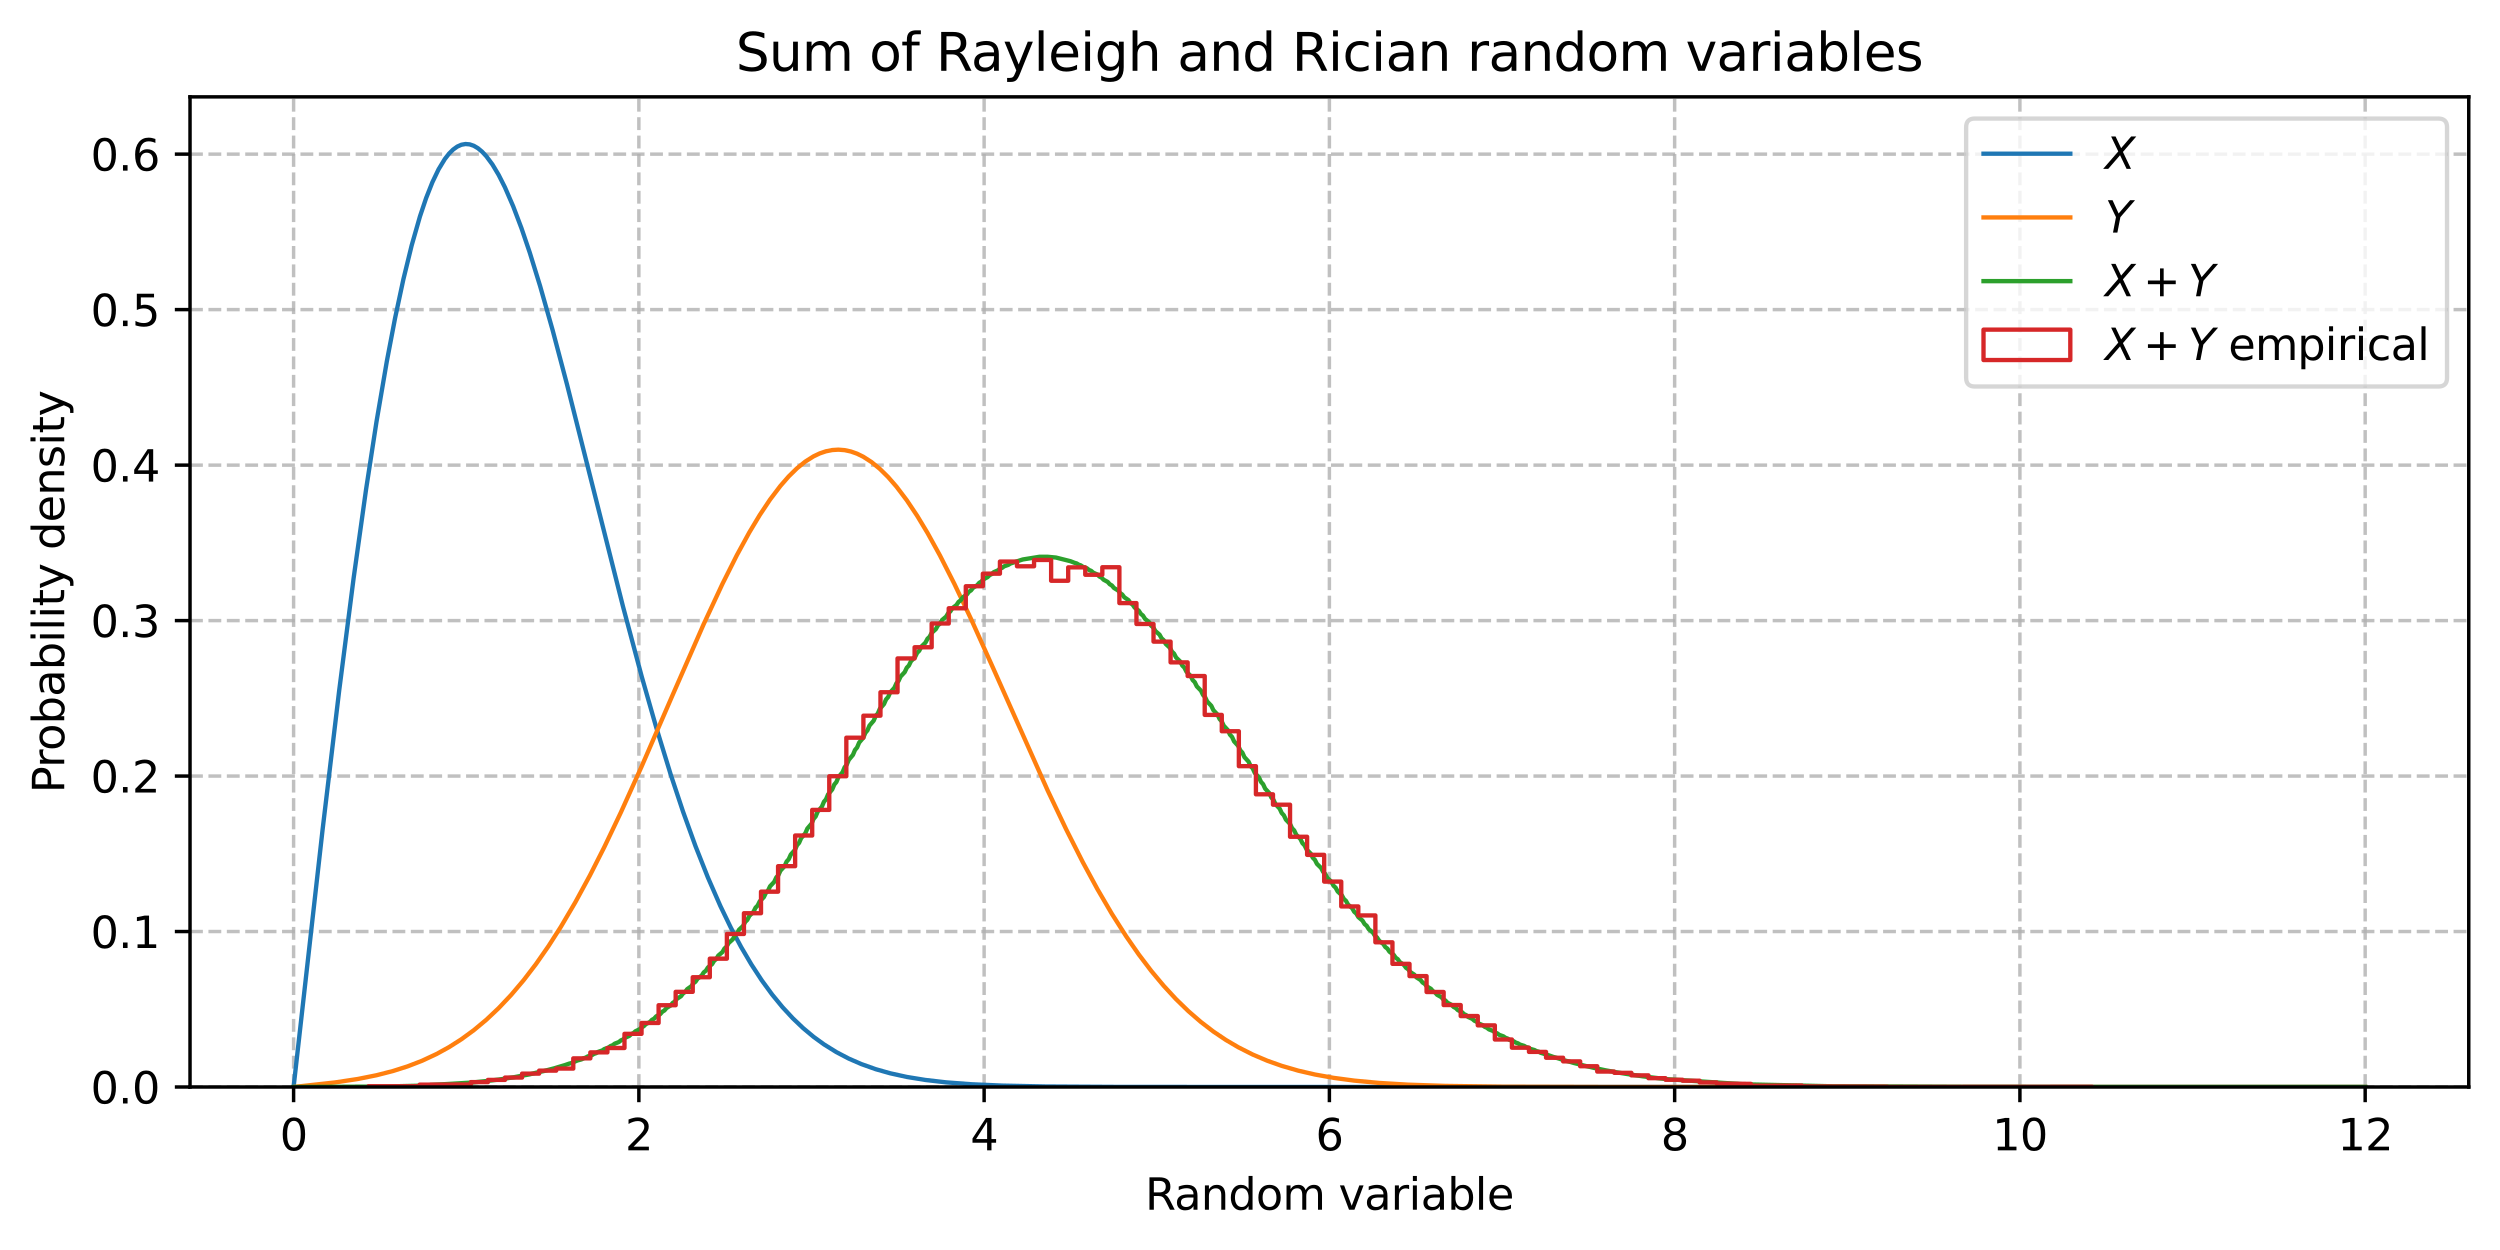 <?xml version="1.0" encoding="utf-8" standalone="no"?>
<!DOCTYPE svg PUBLIC "-//W3C//DTD SVG 1.1//EN"
  "http://www.w3.org/Graphics/SVG/1.1/DTD/svg11.dtd">
<svg xmlns:xlink="http://www.w3.org/1999/xlink" width="576pt" height="288pt" viewBox="0 0 576 288" xmlns="http://www.w3.org/2000/svg" version="1.1">
 <defs>
  <style type="text/css">*{stroke-linejoin: round; stroke-linecap: butt}</style>
 </defs>
 <g id="figure_1">
  <g id="patch_1">
   <path d="M 0 288 
L 576 288 
L 576 0 
L 0 0 
z
" style="fill: #ffffff"/>
  </g>
  <g id="axes_1">
   <g id="patch_2">
    <path d="M 43.781 250.444 
L 568.8 250.444 
L 568.8 22.318 
L 43.781 22.318 
z
" style="fill: #ffffff"/>
   </g>
   <g id="matplotlib.axis_1">
    <g id="xtick_1">
     <g id="line2d_1">
      <path d="M 67.646 250.444 
L 67.646 22.318 
" clip-path="url(#p7675792f72)" style="fill: none; stroke-dasharray: 2.96,1.28; stroke-dashoffset: 0; stroke: #b0b0b0; stroke-opacity: 0.8; stroke-width: 0.8"/>
     </g>
     <g id="line2d_2">
      <defs>
       <path id="ma6abdd1706" d="M 0 0 
L 0 3.5 
" style="stroke: #000000; stroke-width: 0.8"/>
      </defs>
      <g>
       <use xlink:href="#ma6abdd1706" x="67.646" y="250.444" style="stroke: #000000; stroke-width: 0.8"/>
      </g>
     </g>
     <g id="text_1">
      <!-- 0 -->
      <g transform="translate(64.464 265.042) scale(0.1 -0.1)">
       <defs>
        <path id="DejaVuSans-30" d="M 2034 4250 
Q 1547 4250 1301 3770 
Q 1056 3291 1056 2328 
Q 1056 1369 1301 889 
Q 1547 409 2034 409 
Q 2525 409 2770 889 
Q 3016 1369 3016 2328 
Q 3016 3291 2770 3770 
Q 2525 4250 2034 4250 
z
M 2034 4750 
Q 2819 4750 3233 4129 
Q 3647 3509 3647 2328 
Q 3647 1150 3233 529 
Q 2819 -91 2034 -91 
Q 1250 -91 836 529 
Q 422 1150 422 2328 
Q 422 3509 836 4129 
Q 1250 4750 2034 4750 
z
" transform="scale(0.016)"/>
       </defs>
       <use xlink:href="#DejaVuSans-30"/>
      </g>
     </g>
    </g>
    <g id="xtick_2">
     <g id="line2d_3">
      <path d="M 147.194 250.444 
L 147.194 22.318 
" clip-path="url(#p7675792f72)" style="fill: none; stroke-dasharray: 2.96,1.28; stroke-dashoffset: 0; stroke: #b0b0b0; stroke-opacity: 0.8; stroke-width: 0.8"/>
     </g>
     <g id="line2d_4">
      <g>
       <use xlink:href="#ma6abdd1706" x="147.194" y="250.444" style="stroke: #000000; stroke-width: 0.8"/>
      </g>
     </g>
     <g id="text_2">
      <!-- 2 -->
      <g transform="translate(144.013 265.042) scale(0.1 -0.1)">
       <defs>
        <path id="DejaVuSans-32" d="M 1228 531 
L 3431 531 
L 3431 0 
L 469 0 
L 469 531 
Q 828 903 1448 1529 
Q 2069 2156 2228 2338 
Q 2531 2678 2651 2914 
Q 2772 3150 2772 3378 
Q 2772 3750 2511 3984 
Q 2250 4219 1831 4219 
Q 1534 4219 1204 4116 
Q 875 4013 500 3803 
L 500 4441 
Q 881 4594 1212 4672 
Q 1544 4750 1819 4750 
Q 2544 4750 2975 4387 
Q 3406 4025 3406 3419 
Q 3406 3131 3298 2873 
Q 3191 2616 2906 2266 
Q 2828 2175 2409 1742 
Q 1991 1309 1228 531 
z
" transform="scale(0.016)"/>
       </defs>
       <use xlink:href="#DejaVuSans-32"/>
      </g>
     </g>
    </g>
    <g id="xtick_3">
     <g id="line2d_5">
      <path d="M 226.742 250.444 
L 226.742 22.318 
" clip-path="url(#p7675792f72)" style="fill: none; stroke-dasharray: 2.96,1.28; stroke-dashoffset: 0; stroke: #b0b0b0; stroke-opacity: 0.8; stroke-width: 0.8"/>
     </g>
     <g id="line2d_6">
      <g>
       <use xlink:href="#ma6abdd1706" x="226.742" y="250.444" style="stroke: #000000; stroke-width: 0.8"/>
      </g>
     </g>
     <g id="text_3">
      <!-- 4 -->
      <g transform="translate(223.561 265.042) scale(0.1 -0.1)">
       <defs>
        <path id="DejaVuSans-34" d="M 2419 4116 
L 825 1625 
L 2419 1625 
L 2419 4116 
z
M 2253 4666 
L 3047 4666 
L 3047 1625 
L 3713 1625 
L 3713 1100 
L 3047 1100 
L 3047 0 
L 2419 0 
L 2419 1100 
L 313 1100 
L 313 1709 
L 2253 4666 
z
" transform="scale(0.016)"/>
       </defs>
       <use xlink:href="#DejaVuSans-34"/>
      </g>
     </g>
    </g>
    <g id="xtick_4">
     <g id="line2d_7">
      <path d="M 306.291 250.444 
L 306.291 22.318 
" clip-path="url(#p7675792f72)" style="fill: none; stroke-dasharray: 2.96,1.28; stroke-dashoffset: 0; stroke: #b0b0b0; stroke-opacity: 0.8; stroke-width: 0.8"/>
     </g>
     <g id="line2d_8">
      <g>
       <use xlink:href="#ma6abdd1706" x="306.291" y="250.444" style="stroke: #000000; stroke-width: 0.8"/>
      </g>
     </g>
     <g id="text_4">
      <!-- 6 -->
      <g transform="translate(303.109 265.042) scale(0.1 -0.1)">
       <defs>
        <path id="DejaVuSans-36" d="M 2113 2584 
Q 1688 2584 1439 2293 
Q 1191 2003 1191 1497 
Q 1191 994 1439 701 
Q 1688 409 2113 409 
Q 2538 409 2786 701 
Q 3034 994 3034 1497 
Q 3034 2003 2786 2293 
Q 2538 2584 2113 2584 
z
M 3366 4563 
L 3366 3988 
Q 3128 4100 2886 4159 
Q 2644 4219 2406 4219 
Q 1781 4219 1451 3797 
Q 1122 3375 1075 2522 
Q 1259 2794 1537 2939 
Q 1816 3084 2150 3084 
Q 2853 3084 3261 2657 
Q 3669 2231 3669 1497 
Q 3669 778 3244 343 
Q 2819 -91 2113 -91 
Q 1303 -91 875 529 
Q 447 1150 447 2328 
Q 447 3434 972 4092 
Q 1497 4750 2381 4750 
Q 2619 4750 2861 4703 
Q 3103 4656 3366 4563 
z
" transform="scale(0.016)"/>
       </defs>
       <use xlink:href="#DejaVuSans-36"/>
      </g>
     </g>
    </g>
    <g id="xtick_5">
     <g id="line2d_9">
      <path d="M 385.839 250.444 
L 385.839 22.318 
" clip-path="url(#p7675792f72)" style="fill: none; stroke-dasharray: 2.96,1.28; stroke-dashoffset: 0; stroke: #b0b0b0; stroke-opacity: 0.8; stroke-width: 0.8"/>
     </g>
     <g id="line2d_10">
      <g>
       <use xlink:href="#ma6abdd1706" x="385.839" y="250.444" style="stroke: #000000; stroke-width: 0.8"/>
      </g>
     </g>
     <g id="text_5">
      <!-- 8 -->
      <g transform="translate(382.658 265.042) scale(0.1 -0.1)">
       <defs>
        <path id="DejaVuSans-38" d="M 2034 2216 
Q 1584 2216 1326 1975 
Q 1069 1734 1069 1313 
Q 1069 891 1326 650 
Q 1584 409 2034 409 
Q 2484 409 2743 651 
Q 3003 894 3003 1313 
Q 3003 1734 2745 1975 
Q 2488 2216 2034 2216 
z
M 1403 2484 
Q 997 2584 770 2862 
Q 544 3141 544 3541 
Q 544 4100 942 4425 
Q 1341 4750 2034 4750 
Q 2731 4750 3128 4425 
Q 3525 4100 3525 3541 
Q 3525 3141 3298 2862 
Q 3072 2584 2669 2484 
Q 3125 2378 3379 2068 
Q 3634 1759 3634 1313 
Q 3634 634 3220 271 
Q 2806 -91 2034 -91 
Q 1263 -91 848 271 
Q 434 634 434 1313 
Q 434 1759 690 2068 
Q 947 2378 1403 2484 
z
M 1172 3481 
Q 1172 3119 1398 2916 
Q 1625 2713 2034 2713 
Q 2441 2713 2670 2916 
Q 2900 3119 2900 3481 
Q 2900 3844 2670 4047 
Q 2441 4250 2034 4250 
Q 1625 4250 1398 4047 
Q 1172 3844 1172 3481 
z
" transform="scale(0.016)"/>
       </defs>
       <use xlink:href="#DejaVuSans-38"/>
      </g>
     </g>
    </g>
    <g id="xtick_6">
     <g id="line2d_11">
      <path d="M 465.387 250.444 
L 465.387 22.318 
" clip-path="url(#p7675792f72)" style="fill: none; stroke-dasharray: 2.96,1.28; stroke-dashoffset: 0; stroke: #b0b0b0; stroke-opacity: 0.8; stroke-width: 0.8"/>
     </g>
     <g id="line2d_12">
      <g>
       <use xlink:href="#ma6abdd1706" x="465.387" y="250.444" style="stroke: #000000; stroke-width: 0.8"/>
      </g>
     </g>
     <g id="text_6">
      <!-- 10 -->
      <g transform="translate(459.025 265.042) scale(0.1 -0.1)">
       <defs>
        <path id="DejaVuSans-31" d="M 794 531 
L 1825 531 
L 1825 4091 
L 703 3866 
L 703 4441 
L 1819 4666 
L 2450 4666 
L 2450 531 
L 3481 531 
L 3481 0 
L 794 0 
L 794 531 
z
" transform="scale(0.016)"/>
       </defs>
       <use xlink:href="#DejaVuSans-31"/>
       <use xlink:href="#DejaVuSans-30" transform="translate(63.623 0)"/>
      </g>
     </g>
    </g>
    <g id="xtick_7">
     <g id="line2d_13">
      <path d="M 544.936 250.444 
L 544.936 22.318 
" clip-path="url(#p7675792f72)" style="fill: none; stroke-dasharray: 2.96,1.28; stroke-dashoffset: 0; stroke: #b0b0b0; stroke-opacity: 0.8; stroke-width: 0.8"/>
     </g>
     <g id="line2d_14">
      <g>
       <use xlink:href="#ma6abdd1706" x="544.936" y="250.444" style="stroke: #000000; stroke-width: 0.8"/>
      </g>
     </g>
     <g id="text_7">
      <!-- 12 -->
      <g transform="translate(538.573 265.042) scale(0.1 -0.1)">
       <use xlink:href="#DejaVuSans-31"/>
       <use xlink:href="#DejaVuSans-32" transform="translate(63.623 0)"/>
      </g>
     </g>
    </g>
    <g id="text_8">
     <!-- Random variable -->
     <g transform="translate(263.831 278.72) scale(0.1 -0.1)">
      <defs>
       <path id="DejaVuSans-52" d="M 2841 2188 
Q 3044 2119 3236 1894 
Q 3428 1669 3622 1275 
L 4263 0 
L 3584 0 
L 2988 1197 
Q 2756 1666 2539 1819 
Q 2322 1972 1947 1972 
L 1259 1972 
L 1259 0 
L 628 0 
L 628 4666 
L 2053 4666 
Q 2853 4666 3247 4331 
Q 3641 3997 3641 3322 
Q 3641 2881 3436 2590 
Q 3231 2300 2841 2188 
z
M 1259 4147 
L 1259 2491 
L 2053 2491 
Q 2509 2491 2742 2702 
Q 2975 2913 2975 3322 
Q 2975 3731 2742 3939 
Q 2509 4147 2053 4147 
L 1259 4147 
z
" transform="scale(0.016)"/>
       <path id="DejaVuSans-61" d="M 2194 1759 
Q 1497 1759 1228 1600 
Q 959 1441 959 1056 
Q 959 750 1161 570 
Q 1363 391 1709 391 
Q 2188 391 2477 730 
Q 2766 1069 2766 1631 
L 2766 1759 
L 2194 1759 
z
M 3341 1997 
L 3341 0 
L 2766 0 
L 2766 531 
Q 2569 213 2275 61 
Q 1981 -91 1556 -91 
Q 1019 -91 701 211 
Q 384 513 384 1019 
Q 384 1609 779 1909 
Q 1175 2209 1959 2209 
L 2766 2209 
L 2766 2266 
Q 2766 2663 2505 2880 
Q 2244 3097 1772 3097 
Q 1472 3097 1187 3025 
Q 903 2953 641 2809 
L 641 3341 
Q 956 3463 1253 3523 
Q 1550 3584 1831 3584 
Q 2591 3584 2966 3190 
Q 3341 2797 3341 1997 
z
" transform="scale(0.016)"/>
       <path id="DejaVuSans-6e" d="M 3513 2113 
L 3513 0 
L 2938 0 
L 2938 2094 
Q 2938 2591 2744 2837 
Q 2550 3084 2163 3084 
Q 1697 3084 1428 2787 
Q 1159 2491 1159 1978 
L 1159 0 
L 581 0 
L 581 3500 
L 1159 3500 
L 1159 2956 
Q 1366 3272 1645 3428 
Q 1925 3584 2291 3584 
Q 2894 3584 3203 3211 
Q 3513 2838 3513 2113 
z
" transform="scale(0.016)"/>
       <path id="DejaVuSans-64" d="M 2906 2969 
L 2906 4863 
L 3481 4863 
L 3481 0 
L 2906 0 
L 2906 525 
Q 2725 213 2448 61 
Q 2172 -91 1784 -91 
Q 1150 -91 751 415 
Q 353 922 353 1747 
Q 353 2572 751 3078 
Q 1150 3584 1784 3584 
Q 2172 3584 2448 3432 
Q 2725 3281 2906 2969 
z
M 947 1747 
Q 947 1113 1208 752 
Q 1469 391 1925 391 
Q 2381 391 2643 752 
Q 2906 1113 2906 1747 
Q 2906 2381 2643 2742 
Q 2381 3103 1925 3103 
Q 1469 3103 1208 2742 
Q 947 2381 947 1747 
z
" transform="scale(0.016)"/>
       <path id="DejaVuSans-6f" d="M 1959 3097 
Q 1497 3097 1228 2736 
Q 959 2375 959 1747 
Q 959 1119 1226 758 
Q 1494 397 1959 397 
Q 2419 397 2687 759 
Q 2956 1122 2956 1747 
Q 2956 2369 2687 2733 
Q 2419 3097 1959 3097 
z
M 1959 3584 
Q 2709 3584 3137 3096 
Q 3566 2609 3566 1747 
Q 3566 888 3137 398 
Q 2709 -91 1959 -91 
Q 1206 -91 779 398 
Q 353 888 353 1747 
Q 353 2609 779 3096 
Q 1206 3584 1959 3584 
z
" transform="scale(0.016)"/>
       <path id="DejaVuSans-6d" d="M 3328 2828 
Q 3544 3216 3844 3400 
Q 4144 3584 4550 3584 
Q 5097 3584 5394 3201 
Q 5691 2819 5691 2113 
L 5691 0 
L 5113 0 
L 5113 2094 
Q 5113 2597 4934 2840 
Q 4756 3084 4391 3084 
Q 3944 3084 3684 2787 
Q 3425 2491 3425 1978 
L 3425 0 
L 2847 0 
L 2847 2094 
Q 2847 2600 2669 2842 
Q 2491 3084 2119 3084 
Q 1678 3084 1418 2786 
Q 1159 2488 1159 1978 
L 1159 0 
L 581 0 
L 581 3500 
L 1159 3500 
L 1159 2956 
Q 1356 3278 1631 3431 
Q 1906 3584 2284 3584 
Q 2666 3584 2933 3390 
Q 3200 3197 3328 2828 
z
" transform="scale(0.016)"/>
       <path id="DejaVuSans-20" transform="scale(0.016)"/>
       <path id="DejaVuSans-76" d="M 191 3500 
L 800 3500 
L 1894 563 
L 2988 3500 
L 3597 3500 
L 2284 0 
L 1503 0 
L 191 3500 
z
" transform="scale(0.016)"/>
       <path id="DejaVuSans-72" d="M 2631 2963 
Q 2534 3019 2420 3045 
Q 2306 3072 2169 3072 
Q 1681 3072 1420 2755 
Q 1159 2438 1159 1844 
L 1159 0 
L 581 0 
L 581 3500 
L 1159 3500 
L 1159 2956 
Q 1341 3275 1631 3429 
Q 1922 3584 2338 3584 
Q 2397 3584 2469 3576 
Q 2541 3569 2628 3553 
L 2631 2963 
z
" transform="scale(0.016)"/>
       <path id="DejaVuSans-69" d="M 603 3500 
L 1178 3500 
L 1178 0 
L 603 0 
L 603 3500 
z
M 603 4863 
L 1178 4863 
L 1178 4134 
L 603 4134 
L 603 4863 
z
" transform="scale(0.016)"/>
       <path id="DejaVuSans-62" d="M 3116 1747 
Q 3116 2381 2855 2742 
Q 2594 3103 2138 3103 
Q 1681 3103 1420 2742 
Q 1159 2381 1159 1747 
Q 1159 1113 1420 752 
Q 1681 391 2138 391 
Q 2594 391 2855 752 
Q 3116 1113 3116 1747 
z
M 1159 2969 
Q 1341 3281 1617 3432 
Q 1894 3584 2278 3584 
Q 2916 3584 3314 3078 
Q 3713 2572 3713 1747 
Q 3713 922 3314 415 
Q 2916 -91 2278 -91 
Q 1894 -91 1617 61 
Q 1341 213 1159 525 
L 1159 0 
L 581 0 
L 581 4863 
L 1159 4863 
L 1159 2969 
z
" transform="scale(0.016)"/>
       <path id="DejaVuSans-6c" d="M 603 4863 
L 1178 4863 
L 1178 0 
L 603 0 
L 603 4863 
z
" transform="scale(0.016)"/>
       <path id="DejaVuSans-65" d="M 3597 1894 
L 3597 1613 
L 953 1613 
Q 991 1019 1311 708 
Q 1631 397 2203 397 
Q 2534 397 2845 478 
Q 3156 559 3463 722 
L 3463 178 
Q 3153 47 2828 -22 
Q 2503 -91 2169 -91 
Q 1331 -91 842 396 
Q 353 884 353 1716 
Q 353 2575 817 3079 
Q 1281 3584 2069 3584 
Q 2775 3584 3186 3129 
Q 3597 2675 3597 1894 
z
M 3022 2063 
Q 3016 2534 2758 2815 
Q 2500 3097 2075 3097 
Q 1594 3097 1305 2825 
Q 1016 2553 972 2059 
L 3022 2063 
z
" transform="scale(0.016)"/>
      </defs>
      <use xlink:href="#DejaVuSans-52"/>
      <use xlink:href="#DejaVuSans-61" transform="translate(67.232 0)"/>
      <use xlink:href="#DejaVuSans-6e" transform="translate(128.512 0)"/>
      <use xlink:href="#DejaVuSans-64" transform="translate(191.891 0)"/>
      <use xlink:href="#DejaVuSans-6f" transform="translate(255.367 0)"/>
      <use xlink:href="#DejaVuSans-6d" transform="translate(316.549 0)"/>
      <use xlink:href="#DejaVuSans-20" transform="translate(413.961 0)"/>
      <use xlink:href="#DejaVuSans-76" transform="translate(445.748 0)"/>
      <use xlink:href="#DejaVuSans-61" transform="translate(504.928 0)"/>
      <use xlink:href="#DejaVuSans-72" transform="translate(566.207 0)"/>
      <use xlink:href="#DejaVuSans-69" transform="translate(607.32 0)"/>
      <use xlink:href="#DejaVuSans-61" transform="translate(635.104 0)"/>
      <use xlink:href="#DejaVuSans-62" transform="translate(696.383 0)"/>
      <use xlink:href="#DejaVuSans-6c" transform="translate(759.859 0)"/>
      <use xlink:href="#DejaVuSans-65" transform="translate(787.643 0)"/>
     </g>
    </g>
   </g>
   <g id="matplotlib.axis_2">
    <g id="ytick_1">
     <g id="line2d_15">
      <path d="M 43.781 250.444 
L 568.8 250.444 
" clip-path="url(#p7675792f72)" style="fill: none; stroke-dasharray: 2.96,1.28; stroke-dashoffset: 0; stroke: #b0b0b0; stroke-opacity: 0.8; stroke-width: 0.8"/>
     </g>
     <g id="line2d_16">
      <defs>
       <path id="m747f33314a" d="M 0 0 
L -3.5 0 
" style="stroke: #000000; stroke-width: 0.8"/>
      </defs>
      <g>
       <use xlink:href="#m747f33314a" x="43.781" y="250.444" style="stroke: #000000; stroke-width: 0.8"/>
      </g>
     </g>
     <g id="text_9">
      <!-- 0.0 -->
      <g transform="translate(20.878 254.243) scale(0.1 -0.1)">
       <defs>
        <path id="DejaVuSans-2e" d="M 684 794 
L 1344 794 
L 1344 0 
L 684 0 
L 684 794 
z
" transform="scale(0.016)"/>
       </defs>
       <use xlink:href="#DejaVuSans-30"/>
       <use xlink:href="#DejaVuSans-2e" transform="translate(63.623 0)"/>
       <use xlink:href="#DejaVuSans-30" transform="translate(95.41 0)"/>
      </g>
     </g>
    </g>
    <g id="ytick_2">
     <g id="line2d_17">
      <path d="M 43.781 214.623 
L 568.8 214.623 
" clip-path="url(#p7675792f72)" style="fill: none; stroke-dasharray: 2.96,1.28; stroke-dashoffset: 0; stroke: #b0b0b0; stroke-opacity: 0.8; stroke-width: 0.8"/>
     </g>
     <g id="line2d_18">
      <g>
       <use xlink:href="#m747f33314a" x="43.781" y="214.623" style="stroke: #000000; stroke-width: 0.8"/>
      </g>
     </g>
     <g id="text_10">
      <!-- 0.1 -->
      <g transform="translate(20.878 218.422) scale(0.1 -0.1)">
       <use xlink:href="#DejaVuSans-30"/>
       <use xlink:href="#DejaVuSans-2e" transform="translate(63.623 0)"/>
       <use xlink:href="#DejaVuSans-31" transform="translate(95.41 0)"/>
      </g>
     </g>
    </g>
    <g id="ytick_3">
     <g id="line2d_19">
      <path d="M 43.781 178.802 
L 568.8 178.802 
" clip-path="url(#p7675792f72)" style="fill: none; stroke-dasharray: 2.96,1.28; stroke-dashoffset: 0; stroke: #b0b0b0; stroke-opacity: 0.8; stroke-width: 0.8"/>
     </g>
     <g id="line2d_20">
      <g>
       <use xlink:href="#m747f33314a" x="43.781" y="178.802" style="stroke: #000000; stroke-width: 0.8"/>
      </g>
     </g>
     <g id="text_11">
      <!-- 0.2 -->
      <g transform="translate(20.878 182.601) scale(0.1 -0.1)">
       <use xlink:href="#DejaVuSans-30"/>
       <use xlink:href="#DejaVuSans-2e" transform="translate(63.623 0)"/>
       <use xlink:href="#DejaVuSans-32" transform="translate(95.41 0)"/>
      </g>
     </g>
    </g>
    <g id="ytick_4">
     <g id="line2d_21">
      <path d="M 43.781 142.98 
L 568.8 142.98 
" clip-path="url(#p7675792f72)" style="fill: none; stroke-dasharray: 2.96,1.28; stroke-dashoffset: 0; stroke: #b0b0b0; stroke-opacity: 0.8; stroke-width: 0.8"/>
     </g>
     <g id="line2d_22">
      <g>
       <use xlink:href="#m747f33314a" x="43.781" y="142.98" style="stroke: #000000; stroke-width: 0.8"/>
      </g>
     </g>
     <g id="text_12">
      <!-- 0.3 -->
      <g transform="translate(20.878 146.78) scale(0.1 -0.1)">
       <defs>
        <path id="DejaVuSans-33" d="M 2597 2516 
Q 3050 2419 3304 2112 
Q 3559 1806 3559 1356 
Q 3559 666 3084 287 
Q 2609 -91 1734 -91 
Q 1441 -91 1130 -33 
Q 819 25 488 141 
L 488 750 
Q 750 597 1062 519 
Q 1375 441 1716 441 
Q 2309 441 2620 675 
Q 2931 909 2931 1356 
Q 2931 1769 2642 2001 
Q 2353 2234 1838 2234 
L 1294 2234 
L 1294 2753 
L 1863 2753 
Q 2328 2753 2575 2939 
Q 2822 3125 2822 3475 
Q 2822 3834 2567 4026 
Q 2313 4219 1838 4219 
Q 1578 4219 1281 4162 
Q 984 4106 628 3988 
L 628 4550 
Q 988 4650 1302 4700 
Q 1616 4750 1894 4750 
Q 2613 4750 3031 4423 
Q 3450 4097 3450 3541 
Q 3450 3153 3228 2886 
Q 3006 2619 2597 2516 
z
" transform="scale(0.016)"/>
       </defs>
       <use xlink:href="#DejaVuSans-30"/>
       <use xlink:href="#DejaVuSans-2e" transform="translate(63.623 0)"/>
       <use xlink:href="#DejaVuSans-33" transform="translate(95.41 0)"/>
      </g>
     </g>
    </g>
    <g id="ytick_5">
     <g id="line2d_23">
      <path d="M 43.781 107.159 
L 568.8 107.159 
" clip-path="url(#p7675792f72)" style="fill: none; stroke-dasharray: 2.96,1.28; stroke-dashoffset: 0; stroke: #b0b0b0; stroke-opacity: 0.8; stroke-width: 0.8"/>
     </g>
     <g id="line2d_24">
      <g>
       <use xlink:href="#m747f33314a" x="43.781" y="107.159" style="stroke: #000000; stroke-width: 0.8"/>
      </g>
     </g>
     <g id="text_13">
      <!-- 0.4 -->
      <g transform="translate(20.878 110.959) scale(0.1 -0.1)">
       <use xlink:href="#DejaVuSans-30"/>
       <use xlink:href="#DejaVuSans-2e" transform="translate(63.623 0)"/>
       <use xlink:href="#DejaVuSans-34" transform="translate(95.41 0)"/>
      </g>
     </g>
    </g>
    <g id="ytick_6">
     <g id="line2d_25">
      <path d="M 43.781 71.338 
L 568.8 71.338 
" clip-path="url(#p7675792f72)" style="fill: none; stroke-dasharray: 2.96,1.28; stroke-dashoffset: 0; stroke: #b0b0b0; stroke-opacity: 0.8; stroke-width: 0.8"/>
     </g>
     <g id="line2d_26">
      <g>
       <use xlink:href="#m747f33314a" x="43.781" y="71.338" style="stroke: #000000; stroke-width: 0.8"/>
      </g>
     </g>
     <g id="text_14">
      <!-- 0.5 -->
      <g transform="translate(20.878 75.137) scale(0.1 -0.1)">
       <defs>
        <path id="DejaVuSans-35" d="M 691 4666 
L 3169 4666 
L 3169 4134 
L 1269 4134 
L 1269 2991 
Q 1406 3038 1543 3061 
Q 1681 3084 1819 3084 
Q 2600 3084 3056 2656 
Q 3513 2228 3513 1497 
Q 3513 744 3044 326 
Q 2575 -91 1722 -91 
Q 1428 -91 1123 -41 
Q 819 9 494 109 
L 494 744 
Q 775 591 1075 516 
Q 1375 441 1709 441 
Q 2250 441 2565 725 
Q 2881 1009 2881 1497 
Q 2881 1984 2565 2268 
Q 2250 2553 1709 2553 
Q 1456 2553 1204 2497 
Q 953 2441 691 2322 
L 691 4666 
z
" transform="scale(0.016)"/>
       </defs>
       <use xlink:href="#DejaVuSans-30"/>
       <use xlink:href="#DejaVuSans-2e" transform="translate(63.623 0)"/>
       <use xlink:href="#DejaVuSans-35" transform="translate(95.41 0)"/>
      </g>
     </g>
    </g>
    <g id="ytick_7">
     <g id="line2d_27">
      <path d="M 43.781 35.517 
L 568.8 35.517 
" clip-path="url(#p7675792f72)" style="fill: none; stroke-dasharray: 2.96,1.28; stroke-dashoffset: 0; stroke: #b0b0b0; stroke-opacity: 0.8; stroke-width: 0.8"/>
     </g>
     <g id="line2d_28">
      <g>
       <use xlink:href="#m747f33314a" x="43.781" y="35.517" style="stroke: #000000; stroke-width: 0.8"/>
      </g>
     </g>
     <g id="text_15">
      <!-- 0.6 -->
      <g transform="translate(20.878 39.316) scale(0.1 -0.1)">
       <use xlink:href="#DejaVuSans-30"/>
       <use xlink:href="#DejaVuSans-2e" transform="translate(63.623 0)"/>
       <use xlink:href="#DejaVuSans-36" transform="translate(95.41 0)"/>
      </g>
     </g>
    </g>
    <g id="text_16">
     <!-- Probability density -->
     <g transform="translate(14.798 182.732) rotate(-90) scale(0.1 -0.1)">
      <defs>
       <path id="DejaVuSans-50" d="M 1259 4147 
L 1259 2394 
L 2053 2394 
Q 2494 2394 2734 2622 
Q 2975 2850 2975 3272 
Q 2975 3691 2734 3919 
Q 2494 4147 2053 4147 
L 1259 4147 
z
M 628 4666 
L 2053 4666 
Q 2838 4666 3239 4311 
Q 3641 3956 3641 3272 
Q 3641 2581 3239 2228 
Q 2838 1875 2053 1875 
L 1259 1875 
L 1259 0 
L 628 0 
L 628 4666 
z
" transform="scale(0.016)"/>
       <path id="DejaVuSans-74" d="M 1172 4494 
L 1172 3500 
L 2356 3500 
L 2356 3053 
L 1172 3053 
L 1172 1153 
Q 1172 725 1289 603 
Q 1406 481 1766 481 
L 2356 481 
L 2356 0 
L 1766 0 
Q 1100 0 847 248 
Q 594 497 594 1153 
L 594 3053 
L 172 3053 
L 172 3500 
L 594 3500 
L 594 4494 
L 1172 4494 
z
" transform="scale(0.016)"/>
       <path id="DejaVuSans-79" d="M 2059 -325 
Q 1816 -950 1584 -1140 
Q 1353 -1331 966 -1331 
L 506 -1331 
L 506 -850 
L 844 -850 
Q 1081 -850 1212 -737 
Q 1344 -625 1503 -206 
L 1606 56 
L 191 3500 
L 800 3500 
L 1894 763 
L 2988 3500 
L 3597 3500 
L 2059 -325 
z
" transform="scale(0.016)"/>
       <path id="DejaVuSans-73" d="M 2834 3397 
L 2834 2853 
Q 2591 2978 2328 3040 
Q 2066 3103 1784 3103 
Q 1356 3103 1142 2972 
Q 928 2841 928 2578 
Q 928 2378 1081 2264 
Q 1234 2150 1697 2047 
L 1894 2003 
Q 2506 1872 2764 1633 
Q 3022 1394 3022 966 
Q 3022 478 2636 193 
Q 2250 -91 1575 -91 
Q 1294 -91 989 -36 
Q 684 19 347 128 
L 347 722 
Q 666 556 975 473 
Q 1284 391 1588 391 
Q 1994 391 2212 530 
Q 2431 669 2431 922 
Q 2431 1156 2273 1281 
Q 2116 1406 1581 1522 
L 1381 1569 
Q 847 1681 609 1914 
Q 372 2147 372 2553 
Q 372 3047 722 3315 
Q 1072 3584 1716 3584 
Q 2034 3584 2315 3537 
Q 2597 3491 2834 3397 
z
" transform="scale(0.016)"/>
      </defs>
      <use xlink:href="#DejaVuSans-50"/>
      <use xlink:href="#DejaVuSans-72" transform="translate(58.553 0)"/>
      <use xlink:href="#DejaVuSans-6f" transform="translate(97.416 0)"/>
      <use xlink:href="#DejaVuSans-62" transform="translate(158.598 0)"/>
      <use xlink:href="#DejaVuSans-61" transform="translate(222.074 0)"/>
      <use xlink:href="#DejaVuSans-62" transform="translate(283.354 0)"/>
      <use xlink:href="#DejaVuSans-69" transform="translate(346.83 0)"/>
      <use xlink:href="#DejaVuSans-6c" transform="translate(374.613 0)"/>
      <use xlink:href="#DejaVuSans-69" transform="translate(402.396 0)"/>
      <use xlink:href="#DejaVuSans-74" transform="translate(430.18 0)"/>
      <use xlink:href="#DejaVuSans-79" transform="translate(469.389 0)"/>
      <use xlink:href="#DejaVuSans-20" transform="translate(528.568 0)"/>
      <use xlink:href="#DejaVuSans-64" transform="translate(560.355 0)"/>
      <use xlink:href="#DejaVuSans-65" transform="translate(623.832 0)"/>
      <use xlink:href="#DejaVuSans-6e" transform="translate(685.355 0)"/>
      <use xlink:href="#DejaVuSans-73" transform="translate(748.734 0)"/>
      <use xlink:href="#DejaVuSans-69" transform="translate(800.834 0)"/>
      <use xlink:href="#DejaVuSans-74" transform="translate(828.617 0)"/>
      <use xlink:href="#DejaVuSans-79" transform="translate(867.826 0)"/>
     </g>
    </g>
   </g>
   <g id="line2d_29">
    <path d="M 67.646 250.444 
L 74.328 191.108 
L 78.146 159.115 
L 81.487 133.111 
L 84.351 112.696 
L 86.737 97.212 
L 89.124 83.253 
L 91.033 73.254 
L 92.942 64.338 
L 94.851 56.533 
L 96.76 49.859 
L 98.192 45.601 
L 99.624 41.981 
L 101.056 38.998 
L 102.488 36.643 
L 103.442 35.417 
L 104.397 34.463 
L 105.352 33.775 
L 106.306 33.35 
L 107.261 33.181 
L 108.215 33.264 
L 109.17 33.592 
L 110.125 34.159 
L 111.079 34.957 
L 112.034 35.979 
L 113.466 37.917 
L 114.897 40.315 
L 116.329 43.146 
L 118.238 47.542 
L 120.148 52.585 
L 122.057 58.201 
L 124.443 65.915 
L 127.307 76.003 
L 130.648 88.614 
L 135.898 109.439 
L 143.535 139.73 
L 147.83 155.801 
L 151.171 167.509 
L 154.512 178.394 
L 157.376 187.013 
L 160.24 194.946 
L 163.104 202.184 
L 165.967 208.733 
L 168.354 213.676 
L 170.74 218.168 
L 173.127 222.228 
L 175.513 225.878 
L 177.9 229.144 
L 180.286 232.05 
L 182.673 234.624 
L 185.059 236.893 
L 187.445 238.883 
L 189.832 240.619 
L 192.696 242.405 
L 195.559 243.904 
L 198.423 245.153 
L 201.764 246.342 
L 205.105 247.288 
L 208.924 248.127 
L 213.219 248.826 
L 217.992 249.375 
L 223.719 249.807 
L 230.879 250.12 
L 240.902 250.325 
L 258.562 250.427 
L 324.905 250.444 
L 544.936 250.444 
L 544.936 250.444 
" clip-path="url(#p7675792f72)" style="fill: none; stroke: #1f77b4; stroke-linecap: square"/>
   </g>
   <g id="line2d_30">
    <path d="M 67.646 250.444 
L 77.192 249.392 
L 82.442 248.598 
L 86.737 247.738 
L 90.556 246.758 
L 93.897 245.695 
L 97.238 244.402 
L 100.579 242.843 
L 103.442 241.267 
L 106.306 239.444 
L 109.17 237.351 
L 112.034 234.965 
L 114.897 232.266 
L 117.761 229.235 
L 120.625 225.857 
L 123.489 222.12 
L 126.352 218.017 
L 129.216 213.547 
L 132.557 207.875 
L 135.898 201.731 
L 139.239 195.148 
L 143.058 187.151 
L 147.83 176.589 
L 154.99 160.092 
L 162.149 143.756 
L 166.445 134.537 
L 169.786 127.885 
L 172.649 122.65 
L 175.036 118.676 
L 177.422 115.096 
L 179.809 111.949 
L 181.718 109.766 
L 183.627 107.895 
L 185.536 106.35 
L 187.445 105.142 
L 188.877 104.461 
L 190.309 103.976 
L 191.741 103.69 
L 193.173 103.602 
L 194.605 103.714 
L 196.037 104.024 
L 197.469 104.531 
L 198.9 105.233 
L 200.81 106.467 
L 202.719 108.033 
L 204.628 109.919 
L 206.537 112.112 
L 208.924 115.261 
L 211.31 118.831 
L 213.696 122.783 
L 216.56 127.974 
L 219.901 134.551 
L 223.719 142.602 
L 228.97 154.271 
L 241.379 182.12 
L 245.675 191.142 
L 249.493 198.678 
L 252.834 204.836 
L 256.175 210.55 
L 259.516 215.799 
L 262.38 219.92 
L 265.244 223.693 
L 268.107 227.123 
L 270.971 230.22 
L 273.835 232.999 
L 276.699 235.475 
L 279.562 237.667 
L 282.426 239.595 
L 285.29 241.281 
L 288.631 242.969 
L 291.972 244.39 
L 295.313 245.576 
L 299.131 246.683 
L 302.95 247.565 
L 307.245 248.336 
L 312.018 248.974 
L 317.746 249.508 
L 324.428 249.906 
L 333.019 250.191 
L 345.906 250.369 
L 370.725 250.438 
L 544.936 250.444 
L 544.936 250.444 
" clip-path="url(#p7675792f72)" style="fill: none; stroke: #ff7f0e; stroke-linecap: square"/>
   </g>
   <g id="line2d_31">
    <path d="M 67.646 250.444 
L 88.646 250.333 
L 96.76 250.134 
L 108.693 249.42 
L 112.034 249.075 
L 114.897 248.737 
L 116.807 248.443 
L 118.238 248.225 
L 120.148 247.863 
L 122.057 247.527 
L 123.489 247.157 
L 125.398 246.75 
L 126.352 246.488 
L 127.784 246.115 
L 128.739 245.817 
L 130.171 245.395 
L 131.125 245.06 
L 131.603 244.944 
L 133.034 244.335 
L 133.989 244.078 
L 134.466 243.812 
L 134.944 243.675 
L 135.421 243.396 
L 136.375 243.108 
L 136.853 242.811 
L 137.33 242.659 
L 137.807 242.348 
L 138.762 242.028 
L 139.239 241.698 
L 140.194 241.358 
L 140.671 241.008 
L 141.148 240.829 
L 141.626 240.464 
L 142.58 240.088 
L 143.058 239.702 
L 143.535 239.505 
L 144.012 239.102 
L 144.967 238.689 
L 145.444 238.264 
L 145.921 238.047 
L 146.399 237.606 
L 147.353 237.152 
L 147.83 236.688 
L 148.308 236.451 
L 148.785 235.968 
L 149.74 235.473 
L 150.217 234.966 
L 150.694 234.708 
L 151.171 234.183 
L 152.126 233.645 
L 152.603 233.095 
L 153.081 232.815 
L 153.558 232.246 
L 154.512 231.664 
L 154.99 231.069 
L 155.467 230.767 
L 155.944 230.152 
L 156.899 229.525 
L 157.376 228.885 
L 157.854 228.56 
L 158.331 227.899 
L 159.285 227.226 
L 159.763 226.54 
L 160.24 226.191 
L 160.717 225.485 
L 161.672 224.765 
L 162.149 224.032 
L 162.626 223.661 
L 163.104 222.908 
L 164.058 222.142 
L 164.536 221.363 
L 165.013 220.969 
L 165.49 220.17 
L 166.445 219.359 
L 166.922 218.534 
L 167.399 218.117 
L 167.877 217.273 
L 168.831 216.417 
L 169.308 215.548 
L 169.786 215.109 
L 170.263 214.221 
L 171.218 213.322 
L 171.695 212.41 
L 172.172 211.95 
L 172.649 211.02 
L 173.604 210.079 
L 174.081 209.127 
L 174.559 208.647 
L 175.036 207.678 
L 175.991 206.698 
L 176.468 205.707 
L 176.945 205.208 
L 177.422 204.202 
L 178.377 203.187 
L 178.854 202.162 
L 179.332 201.646 
L 179.809 200.606 
L 180.763 199.559 
L 181.241 198.502 
L 181.718 197.971 
L 182.195 196.903 
L 183.15 195.827 
L 183.627 194.743 
L 184.104 194.199 
L 184.582 193.106 
L 185.536 192.006 
L 186.014 190.9 
L 186.968 189.79 
L 187.445 188.674 
L 187.923 188.114 
L 188.4 186.992 
L 189.355 185.865 
L 189.832 184.735 
L 190.309 184.169 
L 190.786 183.035 
L 191.741 181.899 
L 192.218 180.761 
L 192.696 180.192 
L 193.173 179.053 
L 194.128 177.913 
L 194.605 176.773 
L 195.082 176.204 
L 195.559 175.065 
L 196.514 173.928 
L 196.991 172.793 
L 197.469 172.226 
L 197.946 171.095 
L 198.9 169.968 
L 199.378 168.844 
L 199.855 168.284 
L 200.332 167.167 
L 201.287 166.056 
L 201.764 164.95 
L 202.241 164.4 
L 202.719 163.304 
L 203.673 162.216 
L 204.151 161.136 
L 204.628 160.599 
L 205.105 159.532 
L 206.06 158.474 
L 206.537 157.426 
L 207.014 156.906 
L 207.492 155.874 
L 208.446 154.853 
L 208.924 153.844 
L 209.401 153.344 
L 209.878 152.354 
L 210.833 151.378 
L 211.31 150.415 
L 211.787 149.939 
L 212.265 148.998 
L 213.219 148.072 
L 213.696 147.162 
L 214.174 146.713 
L 214.651 145.827 
L 215.606 144.958 
L 216.083 144.107 
L 216.56 143.688 
L 217.037 142.864 
L 217.992 142.058 
L 218.469 141.272 
L 218.947 140.886 
L 219.424 140.129 
L 220.378 139.392 
L 220.856 138.676 
L 221.333 138.325 
L 221.81 137.641 
L 222.765 136.978 
L 223.242 136.337 
L 223.719 136.025 
L 224.197 135.418 
L 225.151 134.833 
L 225.629 134.272 
L 226.106 134 
L 226.583 133.475 
L 227.538 132.973 
L 228.015 132.495 
L 228.492 132.266 
L 228.97 131.825 
L 229.924 131.409 
L 230.402 131.018 
L 230.879 130.832 
L 231.356 130.479 
L 232.311 130.151 
L 232.788 129.849 
L 234.697 129.208 
L 235.652 128.901 
L 239.47 128.283 
L 241.379 128.281 
L 243.288 128.459 
L 246.629 129.3 
L 247.584 129.675 
L 248.061 129.813 
L 248.539 130.107 
L 249.016 130.263 
L 249.493 130.593 
L 250.448 130.948 
L 250.925 131.326 
L 251.402 131.524 
L 251.88 131.937 
L 252.834 132.374 
L 253.311 132.833 
L 253.789 133.071 
L 254.266 133.564 
L 255.221 134.079 
L 255.698 134.615 
L 256.175 134.892 
L 256.652 135.46 
L 257.607 136.048 
L 258.084 136.657 
L 258.562 136.969 
L 259.039 137.608 
L 259.994 138.265 
L 260.471 138.942 
L 260.948 139.287 
L 261.425 139.991 
L 262.38 140.713 
L 262.857 141.452 
L 263.335 141.828 
L 263.812 142.592 
L 264.766 143.372 
L 265.244 144.168 
L 265.721 144.571 
L 266.198 145.39 
L 267.153 146.222 
L 267.63 147.069 
L 268.107 147.498 
L 268.585 148.364 
L 269.539 149.244 
L 270.017 150.136 
L 270.494 150.586 
L 270.971 151.495 
L 271.926 152.416 
L 272.403 153.346 
L 272.88 153.816 
L 273.358 154.761 
L 274.312 155.716 
L 274.789 156.68 
L 275.267 157.165 
L 275.744 158.14 
L 276.699 159.124 
L 277.176 160.114 
L 277.653 160.612 
L 278.131 161.612 
L 279.085 162.618 
L 279.562 163.629 
L 280.517 164.645 
L 280.994 165.665 
L 281.472 166.177 
L 281.949 167.203 
L 282.903 168.233 
L 283.381 169.265 
L 283.858 169.782 
L 284.335 170.817 
L 285.29 171.854 
L 285.767 172.892 
L 286.244 173.412 
L 286.722 174.451 
L 287.676 175.49 
L 288.154 176.529 
L 288.631 177.049 
L 289.108 178.087 
L 290.063 179.123 
L 290.54 180.158 
L 291.017 180.675 
L 291.495 181.706 
L 292.449 182.735 
L 292.927 183.762 
L 293.404 184.273 
L 293.881 185.294 
L 294.836 186.311 
L 295.313 187.324 
L 295.79 187.829 
L 296.268 188.835 
L 297.222 189.836 
L 297.699 190.832 
L 298.177 191.328 
L 298.654 192.315 
L 299.609 193.296 
L 300.086 194.271 
L 300.563 194.756 
L 301.04 195.721 
L 301.995 196.679 
L 302.472 197.63 
L 302.95 198.103 
L 303.427 199.043 
L 304.381 199.975 
L 304.859 200.899 
L 305.336 201.358 
L 305.813 202.27 
L 306.768 203.174 
L 307.245 204.069 
L 307.722 204.513 
L 308.2 205.395 
L 309.154 206.267 
L 309.632 207.131 
L 310.109 207.559 
L 310.586 208.409 
L 311.541 209.249 
L 312.018 210.08 
L 312.495 210.491 
L 312.973 211.307 
L 313.927 212.113 
L 314.405 212.91 
L 314.882 213.304 
L 315.359 214.085 
L 316.314 214.856 
L 316.791 215.617 
L 317.268 215.994 
L 317.746 216.739 
L 318.7 217.474 
L 319.177 218.199 
L 319.655 218.557 
L 320.132 219.267 
L 321.087 219.965 
L 321.564 220.654 
L 322.041 220.994 
L 322.518 221.666 
L 323.473 222.329 
L 323.95 222.98 
L 324.428 223.302 
L 324.905 223.938 
L 325.86 224.564 
L 326.337 225.179 
L 327.291 225.784 
L 327.769 226.379 
L 328.246 226.672 
L 328.723 227.251 
L 329.678 227.82 
L 330.155 228.379 
L 330.632 228.655 
L 331.11 229.199 
L 332.064 229.732 
L 332.542 230.256 
L 333.019 230.514 
L 333.496 231.023 
L 334.451 231.522 
L 334.928 232.012 
L 335.405 232.253 
L 335.883 232.728 
L 336.837 233.194 
L 337.314 233.651 
L 337.792 233.875 
L 338.269 234.318 
L 339.224 234.751 
L 339.701 235.175 
L 340.178 235.384 
L 340.655 235.795 
L 341.61 236.197 
L 342.087 236.59 
L 342.565 236.784 
L 343.042 237.164 
L 343.997 237.536 
L 344.474 237.9 
L 344.951 238.079 
L 345.428 238.431 
L 346.383 238.774 
L 346.86 239.11 
L 347.338 239.275 
L 347.815 239.599 
L 348.769 239.915 
L 349.247 240.224 
L 349.724 240.375 
L 350.201 240.673 
L 351.156 240.964 
L 351.633 241.247 
L 352.11 241.386 
L 352.588 241.659 
L 353.542 241.925 
L 354.02 242.185 
L 354.497 242.312 
L 354.974 242.562 
L 356.883 243.158 
L 357.838 243.498 
L 359.27 243.93 
L 360.224 244.238 
L 361.656 244.631 
L 362.611 244.911 
L 364.043 245.267 
L 364.997 245.521 
L 366.429 245.843 
L 367.384 246.073 
L 368.816 246.364 
L 369.77 246.57 
L 371.202 246.832 
L 372.157 247.018 
L 375.02 247.474 
L 376.452 247.681 
L 378.361 247.969 
L 382.18 248.428 
L 384.089 248.645 
L 401.749 249.813 
L 422.272 250.279 
L 454.728 250.429 
L 544.936 250.444 
L 544.936 250.444 
" clip-path="url(#p7675792f72)" style="fill: none; stroke: #2ca02c; stroke-linecap: square"/>
   </g>
   <g id="patch_3">
    <path d="M 84.899 250.444 
L 84.899 250.263 
L 96.695 250.263 
L 96.695 249.9 
L 108.491 249.864 
L 108.491 249.32 
L 112.423 249.32 
L 112.423 248.813 
L 116.355 248.813 
L 116.355 248.27 
L 120.287 248.27 
L 120.287 247.364 
L 124.219 247.364 
L 124.219 246.675 
L 128.151 246.675 
L 128.151 246.204 
L 132.083 246.204 
L 132.083 243.849 
L 136.015 243.849 
L 136.015 242.472 
L 139.947 242.472 
L 139.947 241.458 
L 143.879 241.458 
L 143.879 238.196 
L 147.811 238.196 
L 147.811 235.696 
L 151.743 235.696 
L 151.743 231.602 
L 155.675 231.602 
L 155.675 228.522 
L 159.607 228.522 
L 159.607 225.152 
L 163.539 225.152 
L 163.539 220.876 
L 167.471 220.876 
L 167.471 215.187 
L 171.403 215.187 
L 171.403 210.404 
L 175.335 210.404 
L 175.335 205.44 
L 179.267 205.44 
L 179.267 199.57 
L 183.199 199.57 
L 183.199 192.504 
L 187.131 192.504 
L 187.131 186.598 
L 191.063 186.598 
L 191.063 178.844 
L 194.995 178.844 
L 194.995 169.966 
L 198.927 169.966 
L 198.927 164.893 
L 202.859 164.893 
L 202.859 159.494 
L 206.791 159.494 
L 206.791 151.704 
L 210.723 151.704 
L 210.723 149.131 
L 214.655 149.131 
L 214.655 143.66 
L 218.587 143.66 
L 218.587 140.145 
L 222.519 140.145 
L 222.519 135.072 
L 226.451 135.072 
L 226.451 132.173 
L 230.383 132.173 
L 230.383 129.383 
L 234.315 129.383 
L 234.315 130.47 
L 238.247 130.47 
L 238.247 129.021 
L 242.179 129.021 
L 242.179 133.804 
L 246.111 133.804 
L 246.111 130.724 
L 250.043 130.724 
L 250.043 132.427 
L 253.975 132.427 
L 253.975 130.688 
L 257.907 130.688 
L 257.907 138.949 
L 261.839 138.949 
L 261.839 143.768 
L 265.771 143.768 
L 265.771 147.827 
L 269.703 147.827 
L 269.703 152.61 
L 273.635 152.61 
L 273.635 155.762 
L 277.567 155.762 
L 277.567 164.712 
L 281.499 164.712 
L 281.499 168.481 
L 285.431 168.481 
L 285.431 176.525 
L 289.363 176.525 
L 289.363 183.011 
L 293.295 183.011 
L 293.295 185.402 
L 297.227 185.402 
L 297.227 192.794 
L 301.159 192.794 
L 301.159 196.961 
L 305.091 196.961 
L 305.091 203.121 
L 309.023 203.121 
L 309.023 208.846 
L 312.955 208.846 
L 312.955 210.912 
L 316.887 210.912 
L 316.887 217.108 
L 320.819 217.108 
L 320.819 222.072 
L 324.751 222.072 
L 324.751 224.898 
L 328.683 224.898 
L 328.683 228.558 
L 332.615 228.558 
L 332.615 231.565 
L 336.547 231.565 
L 336.547 234.102 
L 340.479 234.102 
L 340.479 236.24 
L 344.411 236.24 
L 344.411 239.501 
L 348.343 239.501 
L 348.343 241.385 
L 352.275 241.385 
L 352.275 242.363 
L 356.207 242.363 
L 356.207 243.704 
L 360.139 243.704 
L 360.139 244.537 
L 364.071 244.537 
L 364.071 245.661 
L 368.003 245.661 
L 368.003 246.893 
L 371.935 246.893 
L 371.935 247.183 
L 375.867 247.183 
L 375.867 247.762 
L 379.799 247.762 
L 379.799 248.415 
L 383.731 248.415 
L 383.731 248.777 
L 387.663 248.777 
L 387.663 248.994 
L 391.595 248.994 
L 391.595 249.393 
L 395.527 249.393 
L 395.527 249.647 
L 403.391 249.719 
L 403.391 250.154 
L 415.187 250.118 
L 415.187 250.299 
L 434.847 250.371 
L 434.847 250.444 
L 482.031 250.408 
L 482.031 250.444 
" clip-path="url(#p7675792f72)" style="fill: none; stroke: #d62728; stroke-linejoin: miter"/>
   </g>
   <g id="patch_4">
    <path d="M 43.781 250.444 
L 43.781 22.318 
" style="fill: none; stroke: #000000; stroke-width: 0.8; stroke-linejoin: miter; stroke-linecap: square"/>
   </g>
   <g id="patch_5">
    <path d="M 568.8 250.444 
L 568.8 22.318 
" style="fill: none; stroke: #000000; stroke-width: 0.8; stroke-linejoin: miter; stroke-linecap: square"/>
   </g>
   <g id="patch_6">
    <path d="M 43.781 250.444 
L 568.8 250.444 
" style="fill: none; stroke: #000000; stroke-width: 0.8; stroke-linejoin: miter; stroke-linecap: square"/>
   </g>
   <g id="patch_7">
    <path d="M 43.781 22.318 
L 568.8 22.318 
" style="fill: none; stroke: #000000; stroke-width: 0.8; stroke-linejoin: miter; stroke-linecap: square"/>
   </g>
   <g id="text_17">
    <!-- Sum of Rayleigh and Rician random variables -->
    <g transform="translate(169.538 16.318) scale(0.12 -0.12)">
     <defs>
      <path id="DejaVuSans-53" d="M 3425 4513 
L 3425 3897 
Q 3066 4069 2747 4153 
Q 2428 4238 2131 4238 
Q 1616 4238 1336 4038 
Q 1056 3838 1056 3469 
Q 1056 3159 1242 3001 
Q 1428 2844 1947 2747 
L 2328 2669 
Q 3034 2534 3370 2195 
Q 3706 1856 3706 1288 
Q 3706 609 3251 259 
Q 2797 -91 1919 -91 
Q 1588 -91 1214 -16 
Q 841 59 441 206 
L 441 856 
Q 825 641 1194 531 
Q 1563 422 1919 422 
Q 2459 422 2753 634 
Q 3047 847 3047 1241 
Q 3047 1584 2836 1778 
Q 2625 1972 2144 2069 
L 1759 2144 
Q 1053 2284 737 2584 
Q 422 2884 422 3419 
Q 422 4038 858 4394 
Q 1294 4750 2059 4750 
Q 2388 4750 2728 4690 
Q 3069 4631 3425 4513 
z
" transform="scale(0.016)"/>
      <path id="DejaVuSans-75" d="M 544 1381 
L 544 3500 
L 1119 3500 
L 1119 1403 
Q 1119 906 1312 657 
Q 1506 409 1894 409 
Q 2359 409 2629 706 
Q 2900 1003 2900 1516 
L 2900 3500 
L 3475 3500 
L 3475 0 
L 2900 0 
L 2900 538 
Q 2691 219 2414 64 
Q 2138 -91 1772 -91 
Q 1169 -91 856 284 
Q 544 659 544 1381 
z
M 1991 3584 
L 1991 3584 
z
" transform="scale(0.016)"/>
      <path id="DejaVuSans-66" d="M 2375 4863 
L 2375 4384 
L 1825 4384 
Q 1516 4384 1395 4259 
Q 1275 4134 1275 3809 
L 1275 3500 
L 2222 3500 
L 2222 3053 
L 1275 3053 
L 1275 0 
L 697 0 
L 697 3053 
L 147 3053 
L 147 3500 
L 697 3500 
L 697 3744 
Q 697 4328 969 4595 
Q 1241 4863 1831 4863 
L 2375 4863 
z
" transform="scale(0.016)"/>
      <path id="DejaVuSans-67" d="M 2906 1791 
Q 2906 2416 2648 2759 
Q 2391 3103 1925 3103 
Q 1463 3103 1205 2759 
Q 947 2416 947 1791 
Q 947 1169 1205 825 
Q 1463 481 1925 481 
Q 2391 481 2648 825 
Q 2906 1169 2906 1791 
z
M 3481 434 
Q 3481 -459 3084 -895 
Q 2688 -1331 1869 -1331 
Q 1566 -1331 1297 -1286 
Q 1028 -1241 775 -1147 
L 775 -588 
Q 1028 -725 1275 -790 
Q 1522 -856 1778 -856 
Q 2344 -856 2625 -561 
Q 2906 -266 2906 331 
L 2906 616 
Q 2728 306 2450 153 
Q 2172 0 1784 0 
Q 1141 0 747 490 
Q 353 981 353 1791 
Q 353 2603 747 3093 
Q 1141 3584 1784 3584 
Q 2172 3584 2450 3431 
Q 2728 3278 2906 2969 
L 2906 3500 
L 3481 3500 
L 3481 434 
z
" transform="scale(0.016)"/>
      <path id="DejaVuSans-68" d="M 3513 2113 
L 3513 0 
L 2938 0 
L 2938 2094 
Q 2938 2591 2744 2837 
Q 2550 3084 2163 3084 
Q 1697 3084 1428 2787 
Q 1159 2491 1159 1978 
L 1159 0 
L 581 0 
L 581 4863 
L 1159 4863 
L 1159 2956 
Q 1366 3272 1645 3428 
Q 1925 3584 2291 3584 
Q 2894 3584 3203 3211 
Q 3513 2838 3513 2113 
z
" transform="scale(0.016)"/>
      <path id="DejaVuSans-63" d="M 3122 3366 
L 3122 2828 
Q 2878 2963 2633 3030 
Q 2388 3097 2138 3097 
Q 1578 3097 1268 2742 
Q 959 2388 959 1747 
Q 959 1106 1268 751 
Q 1578 397 2138 397 
Q 2388 397 2633 464 
Q 2878 531 3122 666 
L 3122 134 
Q 2881 22 2623 -34 
Q 2366 -91 2075 -91 
Q 1284 -91 818 406 
Q 353 903 353 1747 
Q 353 2603 823 3093 
Q 1294 3584 2113 3584 
Q 2378 3584 2631 3529 
Q 2884 3475 3122 3366 
z
" transform="scale(0.016)"/>
     </defs>
     <use xlink:href="#DejaVuSans-53"/>
     <use xlink:href="#DejaVuSans-75" transform="translate(63.477 0)"/>
     <use xlink:href="#DejaVuSans-6d" transform="translate(126.855 0)"/>
     <use xlink:href="#DejaVuSans-20" transform="translate(224.268 0)"/>
     <use xlink:href="#DejaVuSans-6f" transform="translate(256.055 0)"/>
     <use xlink:href="#DejaVuSans-66" transform="translate(317.236 0)"/>
     <use xlink:href="#DejaVuSans-20" transform="translate(352.441 0)"/>
     <use xlink:href="#DejaVuSans-52" transform="translate(384.229 0)"/>
     <use xlink:href="#DejaVuSans-61" transform="translate(451.461 0)"/>
     <use xlink:href="#DejaVuSans-79" transform="translate(512.74 0)"/>
     <use xlink:href="#DejaVuSans-6c" transform="translate(571.92 0)"/>
     <use xlink:href="#DejaVuSans-65" transform="translate(599.703 0)"/>
     <use xlink:href="#DejaVuSans-69" transform="translate(661.227 0)"/>
     <use xlink:href="#DejaVuSans-67" transform="translate(689.01 0)"/>
     <use xlink:href="#DejaVuSans-68" transform="translate(752.486 0)"/>
     <use xlink:href="#DejaVuSans-20" transform="translate(815.865 0)"/>
     <use xlink:href="#DejaVuSans-61" transform="translate(847.652 0)"/>
     <use xlink:href="#DejaVuSans-6e" transform="translate(908.932 0)"/>
     <use xlink:href="#DejaVuSans-64" transform="translate(972.311 0)"/>
     <use xlink:href="#DejaVuSans-20" transform="translate(1035.787 0)"/>
     <use xlink:href="#DejaVuSans-52" transform="translate(1067.574 0)"/>
     <use xlink:href="#DejaVuSans-69" transform="translate(1137.057 0)"/>
     <use xlink:href="#DejaVuSans-63" transform="translate(1164.84 0)"/>
     <use xlink:href="#DejaVuSans-69" transform="translate(1219.82 0)"/>
     <use xlink:href="#DejaVuSans-61" transform="translate(1247.604 0)"/>
     <use xlink:href="#DejaVuSans-6e" transform="translate(1308.883 0)"/>
     <use xlink:href="#DejaVuSans-20" transform="translate(1372.262 0)"/>
     <use xlink:href="#DejaVuSans-72" transform="translate(1404.049 0)"/>
     <use xlink:href="#DejaVuSans-61" transform="translate(1445.162 0)"/>
     <use xlink:href="#DejaVuSans-6e" transform="translate(1506.441 0)"/>
     <use xlink:href="#DejaVuSans-64" transform="translate(1569.82 0)"/>
     <use xlink:href="#DejaVuSans-6f" transform="translate(1633.297 0)"/>
     <use xlink:href="#DejaVuSans-6d" transform="translate(1694.479 0)"/>
     <use xlink:href="#DejaVuSans-20" transform="translate(1791.891 0)"/>
     <use xlink:href="#DejaVuSans-76" transform="translate(1823.678 0)"/>
     <use xlink:href="#DejaVuSans-61" transform="translate(1882.857 0)"/>
     <use xlink:href="#DejaVuSans-72" transform="translate(1944.137 0)"/>
     <use xlink:href="#DejaVuSans-69" transform="translate(1985.25 0)"/>
     <use xlink:href="#DejaVuSans-61" transform="translate(2013.033 0)"/>
     <use xlink:href="#DejaVuSans-62" transform="translate(2074.312 0)"/>
     <use xlink:href="#DejaVuSans-6c" transform="translate(2137.789 0)"/>
     <use xlink:href="#DejaVuSans-65" transform="translate(2165.572 0)"/>
     <use xlink:href="#DejaVuSans-73" transform="translate(2227.096 0)"/>
    </g>
   </g>
   <g id="legend_1">
    <g id="patch_8">
     <path d="M 455 89.052 
L 561.8 89.052 
Q 563.8 89.052 563.8 87.052 
L 563.8 29.318 
Q 563.8 27.318 561.8 27.318 
L 455 27.318 
Q 453 27.318 453 29.318 
L 453 87.052 
Q 453 89.052 455 89.052 
z
" style="fill: #ffffff; opacity: 0.8; stroke: #cccccc; stroke-linejoin: miter"/>
    </g>
    <g id="line2d_32">
     <path d="M 457 35.417 
L 467 35.417 
L 477 35.417 
" style="fill: none; stroke: #1f77b4; stroke-linecap: square"/>
    </g>
    <g id="text_18">
     <!-- $X$ -->
     <g transform="translate(485 38.917) scale(0.1 -0.1)">
      <defs>
       <path id="DejaVuSans-Oblique-58" d="M 878 4666 
L 1516 4666 
L 2316 2981 
L 3763 4666 
L 4500 4666 
L 2578 2438 
L 3738 0 
L 3103 0 
L 2163 1966 
L 459 0 
L -275 0 
L 1906 2509 
L 878 4666 
z
" transform="scale(0.016)"/>
      </defs>
      <use xlink:href="#DejaVuSans-Oblique-58" transform="translate(0 0.094)"/>
     </g>
    </g>
    <g id="line2d_33">
     <path d="M 457 50.095 
L 467 50.095 
L 477 50.095 
" style="fill: none; stroke: #ff7f0e; stroke-linecap: square"/>
    </g>
    <g id="text_19">
     <!-- $Y$ -->
     <g transform="translate(485 53.595) scale(0.1 -0.1)">
      <defs>
       <path id="DejaVuSans-Oblique-59" d="M 403 4666 
L 1081 4666 
L 1953 2747 
L 3616 4666 
L 4325 4666 
L 2209 2222 
L 1778 0 
L 1147 0 
L 1575 2222 
L 403 4666 
z
" transform="scale(0.016)"/>
      </defs>
      <use xlink:href="#DejaVuSans-Oblique-59" transform="translate(0 0.094)"/>
     </g>
    </g>
    <g id="line2d_34">
     <path d="M 457 64.773 
L 467 64.773 
L 477 64.773 
" style="fill: none; stroke: #2ca02c; stroke-linecap: square"/>
    </g>
    <g id="text_20">
     <!-- $X + Y$ -->
     <g transform="translate(485 68.273) scale(0.1 -0.1)">
      <defs>
       <path id="DejaVuSans-2b" d="M 2944 4013 
L 2944 2272 
L 4684 2272 
L 4684 1741 
L 2944 1741 
L 2944 0 
L 2419 0 
L 2419 1741 
L 678 1741 
L 678 2272 
L 2419 2272 
L 2419 4013 
L 2944 4013 
z
" transform="scale(0.016)"/>
      </defs>
      <use xlink:href="#DejaVuSans-Oblique-58" transform="translate(0 0.094)"/>
      <use xlink:href="#DejaVuSans-2b" transform="translate(87.988 0.094)"/>
      <use xlink:href="#DejaVuSans-Oblique-59" transform="translate(191.26 0.094)"/>
     </g>
    </g>
    <g id="patch_9">
     <path d="M 457 82.953 
L 477 82.953 
L 477 75.953 
L 457 75.953 
L 457 82.953 
z
" style="fill: none; stroke: #d62728; stroke-linejoin: miter"/>
    </g>
    <g id="text_21">
     <!-- $X + Y$ empirical -->
     <g transform="translate(485 82.953) scale(0.1 -0.1)">
      <defs>
       <path id="DejaVuSans-70" d="M 1159 525 
L 1159 -1331 
L 581 -1331 
L 581 3500 
L 1159 3500 
L 1159 2969 
Q 1341 3281 1617 3432 
Q 1894 3584 2278 3584 
Q 2916 3584 3314 3078 
Q 3713 2572 3713 1747 
Q 3713 922 3314 415 
Q 2916 -91 2278 -91 
Q 1894 -91 1617 61 
Q 1341 213 1159 525 
z
M 3116 1747 
Q 3116 2381 2855 2742 
Q 2594 3103 2138 3103 
Q 1681 3103 1420 2742 
Q 1159 2381 1159 1747 
Q 1159 1113 1420 752 
Q 1681 391 2138 391 
Q 2594 391 2855 752 
Q 3116 1113 3116 1747 
z
" transform="scale(0.016)"/>
      </defs>
      <use xlink:href="#DejaVuSans-Oblique-58" transform="translate(0 0.016)"/>
      <use xlink:href="#DejaVuSans-2b" transform="translate(87.988 0.016)"/>
      <use xlink:href="#DejaVuSans-Oblique-59" transform="translate(191.26 0.016)"/>
      <use xlink:href="#DejaVuSans-20" transform="translate(252.344 0.016)"/>
      <use xlink:href="#DejaVuSans-65" transform="translate(284.131 0.016)"/>
      <use xlink:href="#DejaVuSans-6d" transform="translate(345.654 0.016)"/>
      <use xlink:href="#DejaVuSans-70" transform="translate(443.066 0.016)"/>
      <use xlink:href="#DejaVuSans-69" transform="translate(506.543 0.016)"/>
      <use xlink:href="#DejaVuSans-72" transform="translate(534.326 0.016)"/>
      <use xlink:href="#DejaVuSans-69" transform="translate(575.439 0.016)"/>
      <use xlink:href="#DejaVuSans-63" transform="translate(603.223 0.016)"/>
      <use xlink:href="#DejaVuSans-61" transform="translate(658.203 0.016)"/>
      <use xlink:href="#DejaVuSans-6c" transform="translate(719.482 0.016)"/>
     </g>
    </g>
   </g>
  </g>
 </g>
 <defs>
  <clipPath id="p7675792f72">
   <rect x="43.781" y="22.318" width="525.019" height="228.126"/>
  </clipPath>
 </defs>
</svg>
